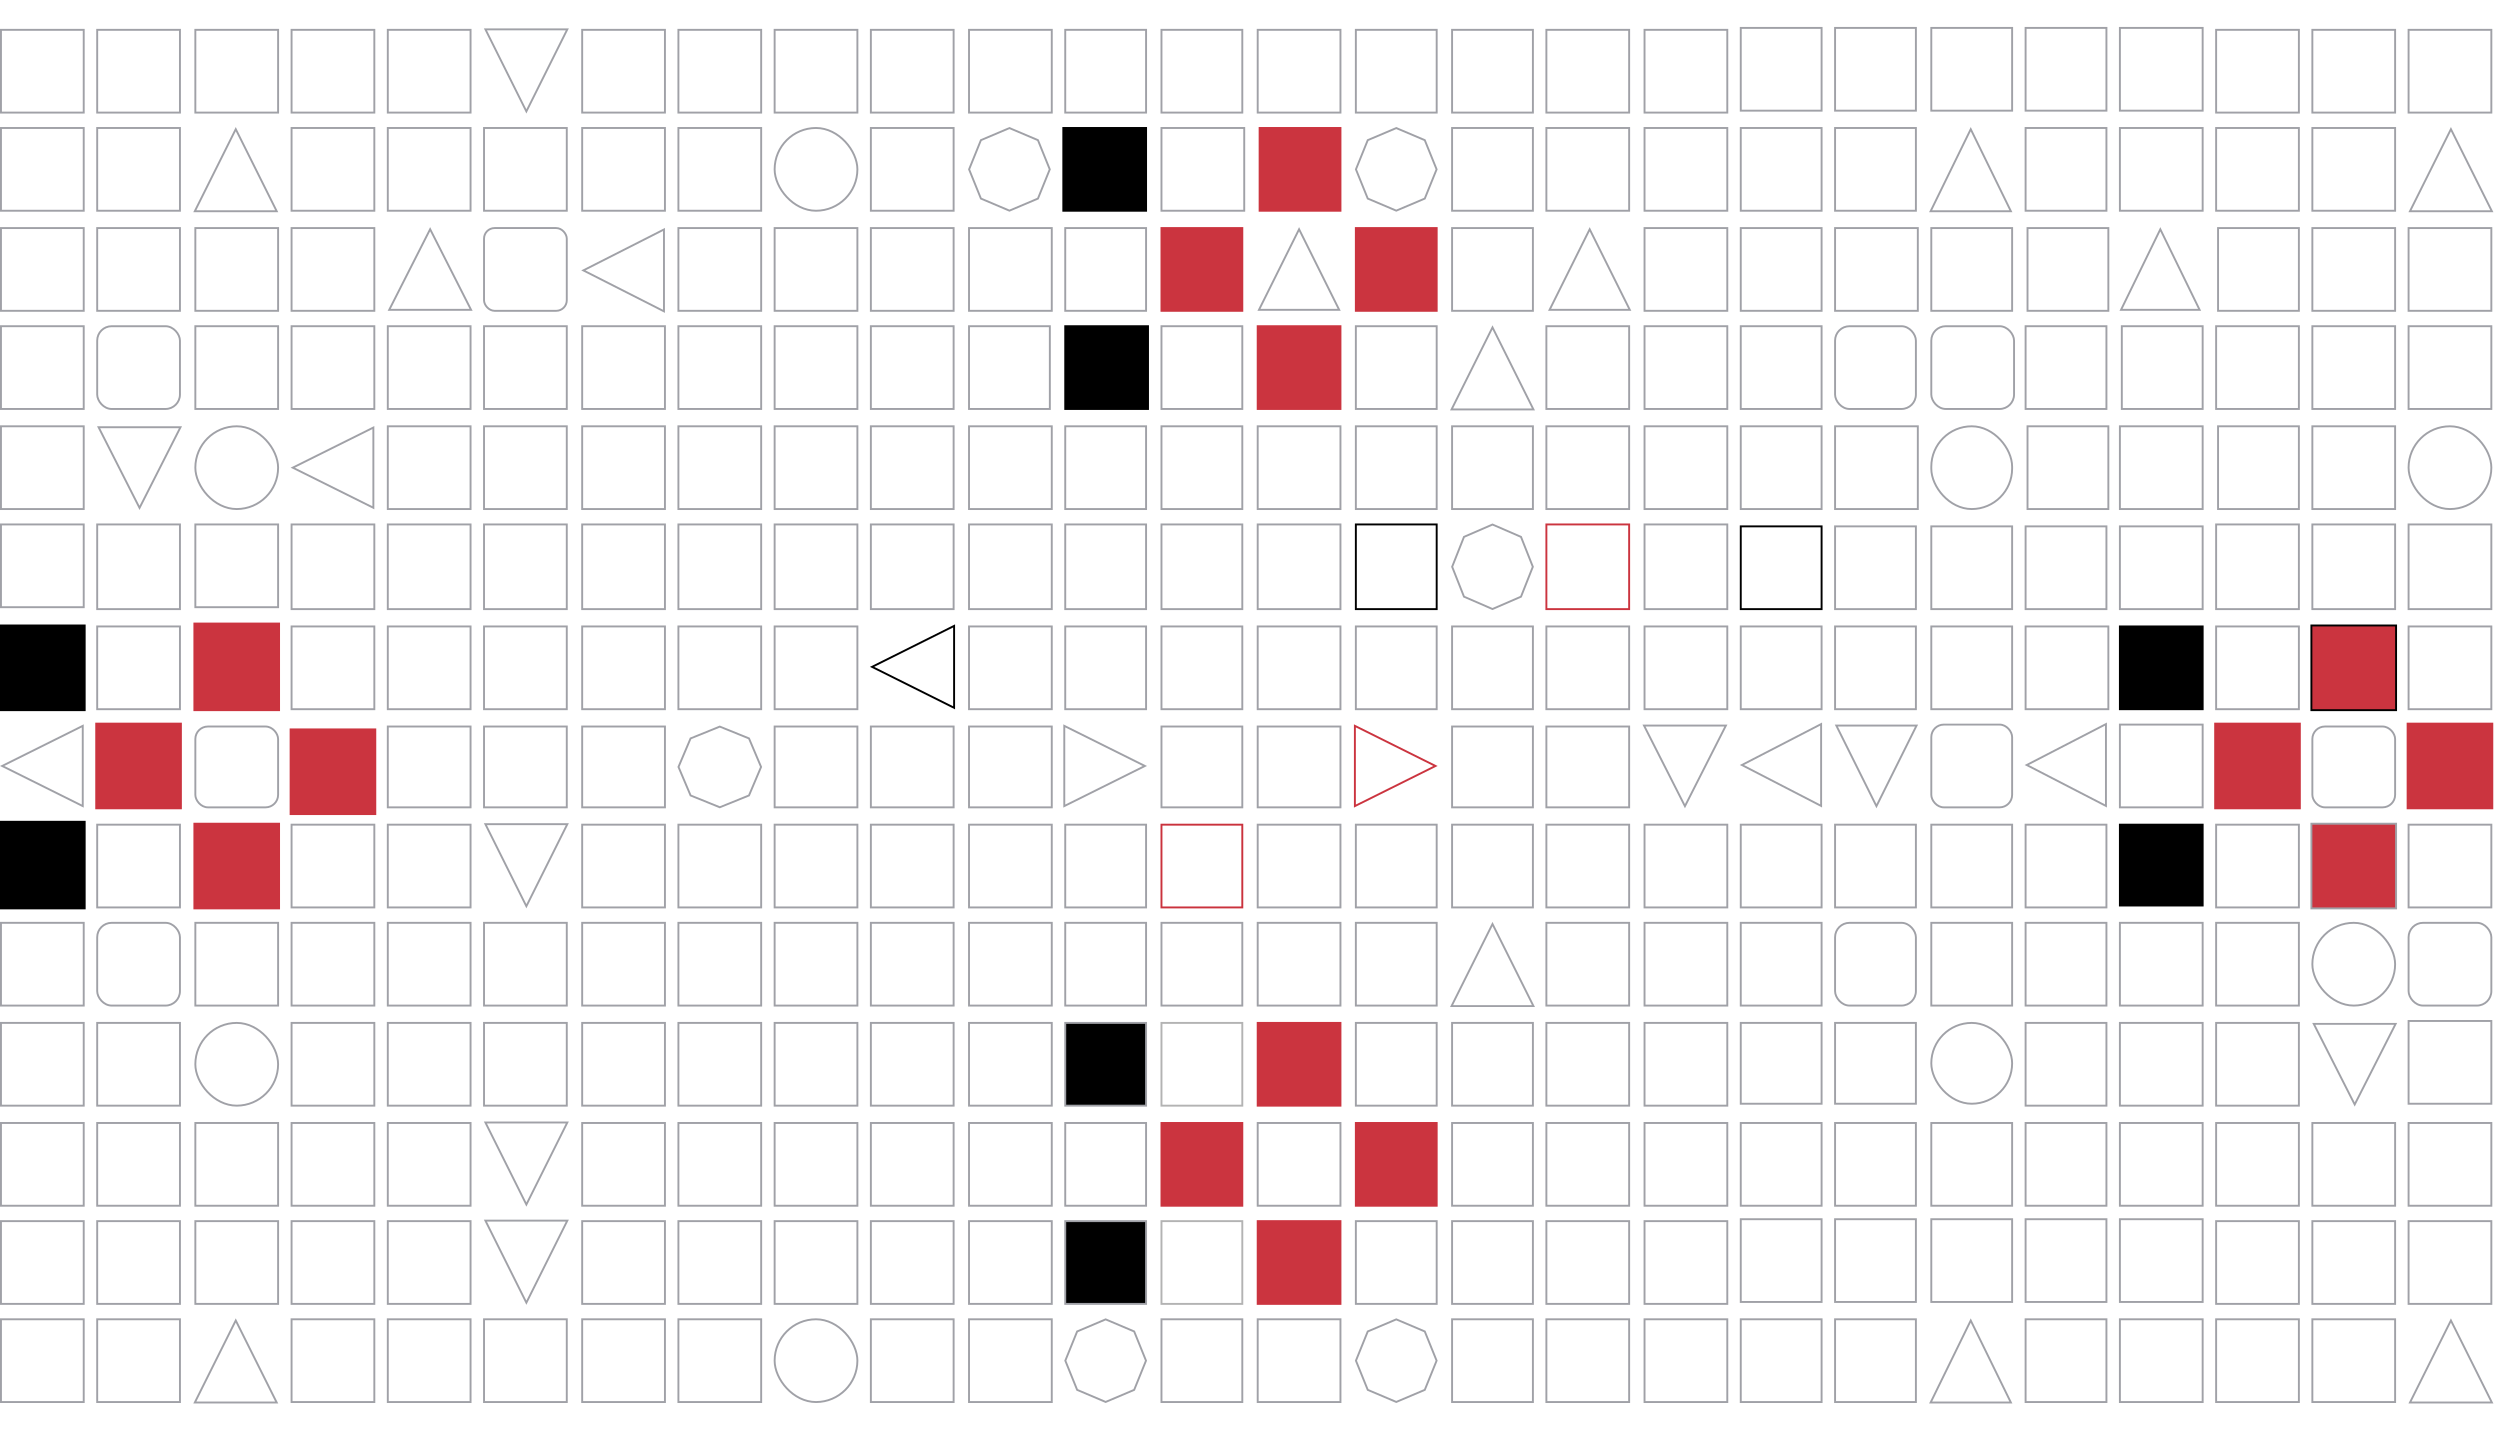 <svg width="1299" height="744" viewBox="0 0 1299 744" fill="none" xmlns="http://www.w3.org/2000/svg">
<rect x="0.5" y="15.5" width="43" height="43" stroke="#A0A1A7"/>
<rect x="0.5" y="634.5" width="43" height="43" stroke="#A0A1A7"/>
<rect x="1151.5" y="15.5" width="43" height="43" stroke="#A0A1A7"/>
<rect x="1151.5" y="634.5" width="43" height="43" stroke="#A0A1A7"/>
<rect x="50.5" y="15.5" width="43" height="43" stroke="#A0A1A7"/>
<rect x="50.5" y="634.5" width="43" height="43" stroke="#A0A1A7"/>
<rect x="1201.5" y="15.5" width="43" height="43" stroke="#A0A1A7"/>
<rect x="1201.5" y="634.5" width="43" height="43" stroke="#A0A1A7"/>
<rect x="101.5" y="15.5" width="43" height="43" stroke="#A0A1A7"/>
<rect x="101.5" y="634.5" width="43" height="43" stroke="#A0A1A7"/>
<rect x="1251.5" y="15.5" width="43" height="43" stroke="#A0A1A7"/>
<rect x="1251.5" y="634.5" width="43" height="43" stroke="#A0A1A7"/>
<rect x="151.5" y="15.5" width="43" height="43" stroke="#A0A1A7"/>
<rect x="151.5" y="634.5" width="43" height="43" stroke="#A0A1A7"/>
<rect x="201.5" y="15.5" width="43" height="43" stroke="#A0A1A7"/>
<rect x="201.5" y="634.5" width="43" height="43" stroke="#A0A1A7"/>
<rect x="302.5" y="15.5" width="43" height="43" stroke="#A0A1A7"/>
<rect x="302.5" y="634.5" width="43" height="43" stroke="#A0A1A7"/>
<rect x="352.5" y="15.5" width="43" height="43" stroke="#A0A1A7"/>
<rect x="352.5" y="634.5" width="43" height="43" stroke="#A0A1A7"/>
<rect x="402.5" y="15.5" width="43" height="43" stroke="#A0A1A7"/>
<rect x="402.5" y="634.5" width="43" height="43" stroke="#A0A1A7"/>
<rect x="552" y="66" width="44" height="44" fill="black"/>
<rect x="452.5" y="634.5" width="43" height="43" stroke="#A0A1A7"/>
<rect x="503.5" y="15.5" width="43" height="43" stroke="#A0A1A7"/>
<rect x="503.5" y="634.5" width="43" height="43" stroke="#A0A1A7"/>
<rect x="704" y="118" width="43" height="44" fill="#CB343F"/>
<rect x="553.5" y="634.5" width="42" height="43" fill="black" stroke="#A0A1A7"/>
<rect x="603.5" y="15.5" width="42" height="43" stroke="#A0A1A7"/>
<rect x="603.5" y="634.5" width="42" height="43" stroke="#B3B3B3"/>
<rect x="653.5" y="15.5" width="43" height="43" stroke="#A0A1A7"/>
<rect x="653" y="634" width="44" height="44" fill="#CB343F"/>
<rect x="553.5" y="15.5" width="42" height="43" stroke="#A0A1A7"/>
<rect x="704.5" y="634.5" width="42" height="43" stroke="#A0A1A7"/>
<rect x="754.5" y="15.5" width="42" height="43" stroke="#A0A1A7"/>
<rect x="754.5" y="634.5" width="42" height="43" stroke="#A0A1A7"/>
<rect x="803.5" y="15.5" width="43" height="43" stroke="#A0A1A7"/>
<rect x="803.5" y="634.5" width="43" height="43" stroke="#A0A1A7"/>
<rect x="854.5" y="15.5" width="43" height="43" stroke="#A0A1A7"/>
<rect x="854.5" y="634.5" width="43" height="43" stroke="#A0A1A7"/>
<rect x="0.5" y="66.5" width="43" height="43" stroke="#A0A1A7"/>
<rect x="0.5" y="685.5" width="43" height="43" stroke="#A0A1A7"/>
<rect x="1151.5" y="66.5" width="43" height="43" stroke="#A0A1A7"/>
<rect x="1151.5" y="685.5" width="43" height="43" stroke="#A0A1A7"/>
<rect x="0.5" y="118.5" width="43" height="43" stroke="#A0A1A7"/>
<rect x="953.5" y="118.5" width="43" height="43" stroke="#A0A1A7"/>
<rect y="325" width="44" height="44" fill="black"/>
<rect y="325" width="44" height="44" stroke="black"/>
<rect x="1151.5" y="169.5" width="43" height="43" stroke="#A0A1A7"/>
<rect x="0.5" y="479.5" width="43" height="43" stroke="#A0A1A7"/>
<rect x="1201" y="325" width="44" height="44" fill="#CB343F"/>
<rect x="1201" y="325" width="44" height="44" stroke="black"/>
<rect x="0.5" y="221.5" width="43" height="43" stroke="#A0A1A7"/>
<rect x="953.5" y="221.5" width="43" height="43" stroke="#A0A1A7"/>
<rect x="0.5" y="531.5" width="43" height="43" stroke="#A0A1A7"/>
<rect x="1151.5" y="531.5" width="43" height="43" stroke="#A0A1A7"/>
<rect y="427" width="44" height="45" fill="black"/>
<rect y="427" width="44" height="45" stroke="black"/>
<rect x="1151.5" y="272.5" width="43" height="44" stroke="#A0A1A7"/>
<rect x="0.5" y="169.5" width="43" height="43" stroke="#A0A1A7"/>
<rect x="1151.5" y="479.5" width="43" height="43" stroke="#A0A1A7"/>
<rect x="0.5" y="272.5" width="43" height="43" stroke="#A0A1A7"/>
<rect x="1151.5" y="583.5" width="43" height="43" stroke="#A0A1A7"/>
<rect x="0.5" y="583.5" width="43" height="43" stroke="#A0A1A7"/>
<rect x="1201.5" y="583.5" width="43" height="43" stroke="#A0A1A7"/>
<rect x="50.5" y="66.5" width="43" height="43" stroke="#A0A1A7"/>
<rect x="50.5" y="685.5" width="43" height="43" stroke="#A0A1A7"/>
<rect x="1201.5" y="66.5" width="43" height="43" stroke="#A0A1A7"/>
<rect x="1201.5" y="685.5" width="43" height="43" stroke="#A0A1A7"/>
<rect x="50.5" y="118.5" width="43" height="43" stroke="#A0A1A7"/>
<rect x="1201.5" y="118.5" width="43" height="43" stroke="#A0A1A7"/>
<rect x="50.5" y="169.5" width="43" height="43" rx="7.5" stroke="#A0A1A7"/>
<rect x="1003.5" y="169.5" width="43" height="43" rx="7.5" stroke="#A0A1A7"/>
<rect x="50.5" y="479.5" width="43" height="43" rx="7.5" stroke="#A0A1A7"/>
<rect x="1251.5" y="479.5" width="43" height="43" rx="7.5" stroke="#A0A1A7"/>
<rect x="50" y="376" width="44" height="44" fill="#CB343F"/>
<rect x="50" y="376" width="44" height="44" stroke="#CB343F"/>
<rect x="1201.5" y="221.5" width="43" height="43" stroke="#A0A1A7"/>
<rect x="50.5" y="531.5" width="43" height="43" stroke="#A0A1A7"/>
<rect x="1251" y="376" width="44" height="44" fill="#CB343F"/>
<rect x="1251" y="376" width="44" height="44" stroke="#CB343F"/>
<rect x="50.5" y="272.5" width="43" height="44" stroke="#A0A1A7"/>
<rect x="1201.5" y="272.5" width="43" height="44" stroke="#A0A1A7"/>
<rect x="50.5" y="325.5" width="43" height="43" stroke="#A0A1A7"/>
<rect x="1151.5" y="325.5" width="43" height="43" stroke="#A0A1A7"/>
<rect x="50.5" y="428.5" width="43" height="43" stroke="#A0A1A7"/>
<rect x="1201" y="428" width="44" height="44" fill="#CB343F"/>
<rect x="1201" y="428" width="44" height="44" stroke="#A0A1A7"/>
<rect x="50.5" y="583.5" width="43" height="43" stroke="#A0A1A7"/>
<rect x="1151.5" y="428.5" width="43" height="43" stroke="#A0A1A7"/>
<rect x="101.5" y="118.5" width="43" height="43" stroke="#A0A1A7"/>
<rect x="1251.5" y="118.5" width="43" height="43" stroke="#A0A1A7"/>
<rect x="101" y="428" width="44" height="44" fill="#CB343F"/>
<rect x="101" y="428" width="44" height="44" stroke="#CB343F"/>
<rect x="1251.5" y="169.5" width="43" height="43" stroke="#A0A1A7"/>
<rect x="101.5" y="479.5" width="43" height="43" stroke="#A0A1A7"/>
<rect x="1151" y="376" width="44" height="44" fill="#CB343F"/>
<rect x="1151" y="376" width="44" height="44" stroke="#CB343F"/>
<rect x="101.5" y="221.5" width="43" height="43" rx="21.5" stroke="#A0A1A7"/>
<rect x="1251.5" y="221.5" width="43" height="43" rx="21.5" stroke="#A0A1A7"/>
<rect x="101.5" y="531.5" width="43" height="43" rx="21.5" stroke="#A0A1A7"/>
<rect x="1201.5" y="479.5" width="43" height="43" rx="21.5" stroke="#A0A1A7"/>
<rect x="101" y="324" width="44" height="45" fill="#CB343F"/>
<rect x="101" y="324" width="44" height="45" stroke="#CB343F"/>
<rect x="1251.5" y="272.5" width="43" height="44" stroke="#A0A1A7"/>
<rect x="101.5" y="272.5" width="43" height="43" stroke="#A0A1A7"/>
<rect x="1251.5" y="325.5" width="43" height="43" stroke="#A0A1A7"/>
<rect x="101.5" y="377.5" width="43" height="42" rx="6.5" stroke="#A0A1A7"/>
<rect x="1201.5" y="377.5" width="43" height="42" rx="6.5" stroke="#A0A1A7"/>
<rect x="101.5" y="169.5" width="43" height="43" stroke="#A0A1A7"/>
<rect x="1251.5" y="428.5" width="43" height="43" stroke="#A0A1A7"/>
<rect x="101.5" y="583.5" width="43" height="43" stroke="#A0A1A7"/>
<rect x="1251.5" y="583.5" width="43" height="43" stroke="#A0A1A7"/>
<rect x="151.5" y="66.5" width="43" height="43" stroke="#A0A1A7"/>
<rect x="151.5" y="685.5" width="43" height="43" stroke="#A0A1A7"/>
<rect x="151.5" y="118.5" width="43" height="43" stroke="#A0A1A7"/>
<rect x="151.5" y="169.5" width="43" height="43" stroke="#A0A1A7"/>
<rect x="151.5" y="479.5" width="43" height="43" stroke="#A0A1A7"/>
<rect x="151" y="379" width="44" height="44" fill="#CB343F"/>
<rect x="151" y="379" width="44" height="44" stroke="#CB343F"/>
<rect x="151.5" y="531.5" width="43" height="43" stroke="#A0A1A7"/>
<rect x="151.5" y="272.5" width="43" height="44" stroke="#A0A1A7"/>
<rect x="151.5" y="325.5" width="43" height="43" stroke="#A0A1A7"/>
<rect x="151.5" y="428.5" width="43" height="43" stroke="#A0A1A7"/>
<rect x="151.5" y="583.5" width="43" height="43" stroke="#A0A1A7"/>
<rect x="201.5" y="66.5" width="43" height="43" stroke="#A0A1A7"/>
<rect x="201.5" y="685.5" width="43" height="43" stroke="#A0A1A7"/>
<rect x="201.5" y="169.5" width="43" height="43" stroke="#A0A1A7"/>
<rect x="201.5" y="479.5" width="43" height="43" stroke="#A0A1A7"/>
<rect x="201.5" y="221.5" width="43" height="43" stroke="#A0A1A7"/>
<rect x="201.5" y="531.5" width="43" height="43" stroke="#A0A1A7"/>
<rect x="201.5" y="272.5" width="43" height="44" stroke="#A0A1A7"/>
<rect x="201.5" y="325.5" width="43" height="43" stroke="#A0A1A7"/>
<rect x="201.5" y="377.5" width="43" height="42" stroke="#A0A1A7"/>
<rect x="201.5" y="428.5" width="43" height="43" stroke="#A0A1A7"/>
<rect x="201.5" y="583.5" width="43" height="43" stroke="#A0A1A7"/>
<rect x="251.5" y="66.5" width="43" height="43" stroke="#A0A1A7"/>
<rect x="251.5" y="685.5" width="43" height="43" stroke="#A0A1A7"/>
<rect x="251.5" y="118.5" width="43" height="43" rx="5.5" stroke="#A0A1A7"/>
<rect x="251.5" y="169.5" width="43" height="43" stroke="#A0A1A7"/>
<rect x="251.5" y="479.5" width="43" height="43" stroke="#A0A1A7"/>
<rect x="251.5" y="221.5" width="43" height="43" stroke="#A0A1A7"/>
<rect x="251.5" y="531.5" width="43" height="43" stroke="#A0A1A7"/>
<rect x="251.5" y="272.5" width="43" height="44" stroke="#A0A1A7"/>
<rect x="251.5" y="325.5" width="43" height="43" stroke="#A0A1A7"/>
<rect x="251.5" y="377.5" width="43" height="42" stroke="#A0A1A7"/>
<rect x="302.5" y="66.5" width="43" height="43" stroke="#A0A1A7"/>
<rect x="302.5" y="685.5" width="43" height="43" stroke="#A0A1A7"/>
<rect x="302.5" y="169.5" width="43" height="43" stroke="#A0A1A7"/>
<rect x="302.5" y="479.5" width="43" height="43" stroke="#A0A1A7"/>
<rect x="302.5" y="221.5" width="43" height="43" stroke="#A0A1A7"/>
<rect x="302.5" y="531.5" width="43" height="43" stroke="#A0A1A7"/>
<rect x="302.5" y="272.5" width="43" height="44" stroke="#A0A1A7"/>
<rect x="302.5" y="325.5" width="43" height="43" stroke="#A0A1A7"/>
<rect x="302.5" y="377.5" width="43" height="42" stroke="#A0A1A7"/>
<rect x="302.5" y="428.5" width="43" height="43" stroke="#A0A1A7"/>
<rect x="302.5" y="583.5" width="43" height="43" stroke="#A0A1A7"/>
<rect x="352.5" y="66.5" width="43" height="43" stroke="#A0A1A7"/>
<rect x="352.5" y="685.5" width="43" height="43" stroke="#A0A1A7"/>
<rect x="352.5" y="118.5" width="43" height="43" stroke="#A0A1A7"/>
<rect x="352.5" y="169.5" width="43" height="43" stroke="#A0A1A7"/>
<rect x="352.5" y="479.5" width="43" height="43" stroke="#A0A1A7"/>
<rect x="352.5" y="221.5" width="43" height="43" stroke="#A0A1A7"/>
<rect x="352.5" y="531.5" width="43" height="43" stroke="#A0A1A7"/>
<rect x="352.5" y="272.5" width="43" height="44" stroke="#A0A1A7"/>
<rect x="352.5" y="325.5" width="43" height="43" stroke="#A0A1A7"/>
<rect x="352.5" y="428.5" width="43" height="43" stroke="#A0A1A7"/>
<rect x="352.5" y="583.5" width="43" height="43" stroke="#A0A1A7"/>
<rect x="402.5" y="66.5" width="43" height="43" rx="21.5" stroke="#A0A1A7"/>
<rect x="402.5" y="685.5" width="43" height="43" rx="21.5" stroke="#A0A1A7"/>
<rect x="402.5" y="118.5" width="43" height="43" stroke="#A0A1A7"/>
<rect x="402.5" y="169.5" width="43" height="43" stroke="#A0A1A7"/>
<rect x="402.5" y="479.5" width="43" height="43" stroke="#A0A1A7"/>
<rect x="402.5" y="221.5" width="43" height="43" stroke="#A0A1A7"/>
<rect x="402.5" y="531.5" width="43" height="43" stroke="#A0A1A7"/>
<rect x="402.5" y="272.5" width="43" height="44" stroke="#A0A1A7"/>
<rect x="402.5" y="325.5" width="43" height="43" stroke="#A0A1A7"/>
<rect x="402.5" y="377.5" width="43" height="42" stroke="#A0A1A7"/>
<rect x="402.5" y="428.5" width="43" height="43" stroke="#A0A1A7"/>
<rect x="402.5" y="583.5" width="43" height="43" stroke="#A0A1A7"/>
<rect x="452.5" y="15.5" width="43" height="43" stroke="#A0A1A7"/>
<rect x="452.5" y="685.5" width="43" height="43" stroke="#A0A1A7"/>
<rect x="553" y="169" width="44" height="44" fill="black"/>
<rect x="452.5" y="118.5" width="43" height="43" stroke="#A0A1A7"/>
<rect x="452.5" y="479.5" width="43" height="43" stroke="#A0A1A7"/>
<rect x="452.5" y="221.5" width="43" height="43" stroke="#A0A1A7"/>
<rect x="452.5" y="531.5" width="43" height="43" stroke="#A0A1A7"/>
<rect x="452.5" y="272.5" width="43" height="44" stroke="#A0A1A7"/>
<rect x="452.5" y="377.5" width="43" height="42" stroke="#A0A1A7"/>
<rect x="452.5" y="428.5" width="43" height="43" stroke="#A0A1A7"/>
<rect x="452.5" y="583.5" width="43" height="43" stroke="#A0A1A7"/>
<rect x="653" y="169" width="44" height="44" fill="#CB343F"/>
<rect x="503.5" y="685.5" width="43" height="43" stroke="#A0A1A7"/>
<rect x="503.5" y="118.5" width="43" height="43" stroke="#A0A1A7"/>
<rect x="452.5" y="66.5" width="43" height="43" stroke="#A0A1A7"/>
<rect x="503.5" y="479.5" width="43" height="43" stroke="#A0A1A7"/>
<rect x="503.5" y="221.5" width="43" height="43" stroke="#A0A1A7"/>
<rect x="503.5" y="531.5" width="43" height="43" stroke="#A0A1A7"/>
<rect x="503.5" y="272.5" width="43" height="44" stroke="#A0A1A7"/>
<rect x="503.5" y="325.5" width="43" height="43" stroke="#A0A1A7"/>
<rect x="503.5" y="377.5" width="43" height="42" stroke="#A0A1A7"/>
<rect x="503.5" y="428.5" width="43" height="43" stroke="#A0A1A7"/>
<rect x="503.5" y="583.5" width="43" height="43" stroke="#A0A1A7"/>
<rect x="603" y="118" width="43" height="44" fill="#CB343F"/>
<rect x="503.5" y="169.5" width="42" height="43" stroke="#A0A1A7"/>
<rect x="553.5" y="479.5" width="42" height="43" stroke="#A0A1A7"/>
<rect x="553.5" y="221.5" width="42" height="43" stroke="#A0A1A7"/>
<rect x="553.5" y="531.5" width="42" height="43" fill="black" stroke="#A0A1A7"/>
<rect x="553.5" y="272.5" width="42" height="44" stroke="#A0A1A7"/>
<rect x="553.5" y="325.5" width="42" height="43" stroke="#A0A1A7"/>
<rect x="553.5" y="428.5" width="42" height="43" stroke="#A0A1A7"/>
<rect x="553.5" y="583.5" width="42" height="43" stroke="#A0A1A7"/>
<rect x="654" y="66" width="43" height="44" fill="#CB343F"/>
<rect x="603.5" y="685.5" width="42" height="43" stroke="#A0A1A7"/>
<rect x="553.5" y="118.5" width="42" height="43" stroke="#A0A1A7"/>
<rect x="603.5" y="169.5" width="42" height="43" stroke="#A0A1A7"/>
<rect x="603.5" y="479.5" width="42" height="43" stroke="#A0A1A7"/>
<rect x="603.5" y="221.5" width="42" height="43" stroke="#A0A1A7"/>
<rect x="603.5" y="531.5" width="42" height="43" stroke="#B3B3B3"/>
<rect x="603.5" y="272.5" width="42" height="44" stroke="#A0A1A7"/>
<rect x="603.5" y="325.5" width="42" height="43" stroke="#A0A1A7"/>
<rect x="603.5" y="377.5" width="42" height="42" stroke="#A0A1A7"/>
<rect x="603.5" y="428.5" width="42" height="43" stroke="#CA323D"/>
<rect x="603" y="583" width="43" height="44" fill="#CB343F"/>
<rect x="603.5" y="66.5" width="43" height="43" stroke="#A0A1A7"/>
<rect x="653.5" y="685.5" width="43" height="43" stroke="#A0A1A7"/>
<rect x="452.5" y="169.5" width="43" height="43" stroke="#A0A1A7"/>
<rect x="653.5" y="479.5" width="43" height="43" stroke="#A0A1A7"/>
<rect x="653.5" y="221.5" width="43" height="43" stroke="#A0A1A7"/>
<rect x="653" y="531" width="44" height="44" fill="#CB343F"/>
<rect x="653.5" y="272.5" width="43" height="44" stroke="#A0A1A7"/>
<rect x="653.5" y="325.5" width="43" height="43" stroke="#A0A1A7"/>
<rect x="653.5" y="377.5" width="43" height="42" stroke="#A0A1A7"/>
<rect x="653.5" y="428.5" width="43" height="43" stroke="#A0A1A7"/>
<rect x="653.5" y="583.5" width="43" height="43" stroke="#A0A1A7"/>
<rect x="704.5" y="15.5" width="42" height="43" stroke="#A0A1A7"/>
<rect x="704.5" y="169.5" width="42" height="43" stroke="#A0A1A7"/>
<rect x="704.5" y="479.5" width="42" height="43" stroke="#A0A1A7"/>
<rect x="704.5" y="221.5" width="42" height="43" stroke="#A0A1A7"/>
<rect x="704.5" y="531.5" width="42" height="43" stroke="#A0A1A7"/>
<rect x="704.5" y="272.5" width="42" height="44" stroke="black"/>
<rect x="704.5" y="325.5" width="42" height="43" stroke="#A0A1A7"/>
<rect x="704.5" y="428.5" width="42" height="43" stroke="#A0A1A7"/>
<rect x="704" y="583" width="43" height="44" fill="#CB343F"/>
<rect x="754.5" y="66.5" width="42" height="43" stroke="#A0A1A7"/>
<rect x="754.5" y="685.5" width="42" height="43" stroke="#A0A1A7"/>
<rect x="754.5" y="118.5" width="42" height="43" stroke="#A0A1A7"/>
<rect x="754.5" y="221.5" width="42" height="43" stroke="#A0A1A7"/>
<rect x="754.5" y="531.5" width="42" height="43" stroke="#A0A1A7"/>
<rect x="754.5" y="325.5" width="42" height="43" stroke="#A0A1A7"/>
<rect x="754.5" y="377.5" width="42" height="42" stroke="#A0A1A7"/>
<rect x="754.5" y="428.5" width="42" height="43" stroke="#A0A1A7"/>
<rect x="754.5" y="583.5" width="42" height="43" stroke="#A0A1A7"/>
<rect x="803.5" y="66.5" width="43" height="43" stroke="#A0A1A7"/>
<rect x="803.5" y="685.5" width="43" height="43" stroke="#A0A1A7"/>
<rect x="803.5" y="169.5" width="43" height="43" stroke="#A0A1A7"/>
<rect x="803.5" y="479.5" width="43" height="43" stroke="#A0A1A7"/>
<rect x="803.5" y="221.5" width="43" height="43" stroke="#A0A1A7"/>
<rect x="803.5" y="531.5" width="43" height="43" stroke="#A0A1A7"/>
<rect x="803.5" y="272.5" width="43" height="44" stroke="#CB343F"/>
<rect x="803.5" y="325.5" width="43" height="43" stroke="#A0A1A7"/>
<rect x="803.5" y="377.5" width="43" height="42" stroke="#A0A1A7"/>
<rect x="803.5" y="428.5" width="43" height="43" stroke="#A0A1A7"/>
<rect x="803.5" y="583.5" width="43" height="43" stroke="#A0A1A7"/>
<rect x="854.5" y="66.5" width="43" height="43" stroke="#A0A1A7"/>
<rect x="854.5" y="685.5" width="43" height="43" stroke="#A0A1A7"/>
<rect x="854.5" y="118.5" width="43" height="43" stroke="#A0A1A7"/>
<rect x="854.5" y="169.5" width="43" height="43" stroke="#A0A1A7"/>
<rect x="854.5" y="479.5" width="43" height="43" stroke="#A0A1A7"/>
<rect x="854.5" y="221.5" width="43" height="43" stroke="#A0A1A7"/>
<rect x="854.5" y="531.5" width="43" height="43" stroke="#A0A1A7"/>
<rect x="854.5" y="272.5" width="43" height="44" stroke="#A0A1A7"/>
<rect x="854.5" y="325.5" width="43" height="43" stroke="#A0A1A7"/>
<rect x="854.5" y="428.5" width="43" height="43" stroke="#A0A1A7"/>
<rect x="854.5" y="583.5" width="43" height="43" stroke="#A0A1A7"/>
<path d="M294.775 15.25L273.5 57.88L252.225 15.25L294.775 15.25Z" stroke="#A0A1A7"/>
<path d="M294.775 634.25L273.5 676.88L252.225 634.25H294.775Z" stroke="#A0A1A7"/>
<path d="M345 161.769L303.105 140.5L345 119.231V161.769Z" stroke="#A0A1A7"/>
<path d="M43 418.843L1.122 398L43 377.157V418.843Z" stroke="#A0A1A7"/>
<path d="M194 263.843L152.122 243L194 222.157V263.843Z" stroke="#A0A1A7"/>
<path d="M495.75 367.775L453.12 346.5L495.75 325.225V367.775Z" stroke="black"/>
<path d="M553 377.157L594.878 398L553 418.843V377.157Z" stroke="#A0A1A7"/>
<path d="M704 377.157L745.878 398L704 418.843V377.157Z" stroke="#CB343F"/>
<path d="M294.775 428.25L273.5 470.88L252.225 428.25H294.775Z" stroke="#A0A1A7"/>
<path d="M294.775 583.25L273.5 625.88L252.225 583.25H294.775Z" stroke="#A0A1A7"/>
<path d="M896.769 377L875.5 418.895L854.231 377H896.769Z" stroke="#A0A1A7"/>
<path d="M93.769 222L72.5 263.895L51.231 222H93.769Z" stroke="#A0A1A7"/>
<path d="M1244.77 532L1223.5 573.895L1202.23 532H1244.77Z" stroke="#A0A1A7"/>
<path d="M101.225 109.75L122.5 67.12L143.775 109.75H101.225Z" stroke="#A0A1A7"/>
<path d="M101.225 728.75L122.5 686.12L143.775 728.75H101.225Z" stroke="#A0A1A7"/>
<path d="M1252.22 109.75L1273.5 67.12L1294.78 109.75H1252.22Z" stroke="#A0A1A7"/>
<path d="M1252.22 728.75L1273.5 686.12L1294.78 728.75H1252.22Z" stroke="#A0A1A7"/>
<path d="M202.231 161L223.5 119.105L244.769 161H202.231Z" stroke="#A0A1A7"/>
<path d="M654.157 161L675 119.122L695.843 161H654.157Z" stroke="#A0A1A7"/>
<path d="M805.157 161L826 119.122L846.843 161H805.157Z" stroke="#A0A1A7"/>
<path d="M754.225 212.75L775.5 170.12L796.775 212.75H754.225Z" stroke="#A0A1A7"/>
<path d="M754.225 522.75L775.5 480.12L796.775 522.75H754.225Z" stroke="#A0A1A7"/>
<path d="M509.683 72.823L524.5 66.543L539.317 72.823L545.461 88L539.317 103.177L524.5 109.457L509.683 103.177L503.539 88L509.683 72.823Z" stroke="#A0A1A7"/>
<path d="M559.683 691.823L574.5 685.543L589.317 691.823L595.461 707L589.317 722.177L574.5 728.457L559.683 722.177L553.539 707L559.683 691.823Z" stroke="#A0A1A7"/>
<path d="M710.683 72.823L725.5 66.543L740.317 72.823L746.461 88L740.317 103.177L725.5 109.457L710.683 103.177L704.539 88L710.683 72.823Z" stroke="#A0A1A7"/>
<path d="M710.683 691.823L725.5 685.543L740.317 691.823L746.461 707L740.317 722.177L725.5 728.457L710.683 722.177L704.539 707L710.683 691.823Z" stroke="#A0A1A7"/>
<path d="M760.686 278.967L775.5 272.545L790.314 278.967L796.462 294.5L790.314 310.033L775.5 316.455L760.686 310.033L754.538 294.5L760.686 278.967Z" stroke="#A0A1A7"/>
<path d="M358.823 383.683L374 377.539L389.177 383.683L395.457 398.5L389.177 413.317L374 419.461L358.823 413.317L352.543 398.5L358.823 383.683Z" stroke="#A0A1A7"/>
<rect x="904.5" y="14.5" width="42" height="43" stroke="#A0A1A7"/>
<rect x="904.5" y="633.5" width="42" height="43" stroke="#A0A1A7"/>
<rect x="953.5" y="14.5" width="42" height="43" stroke="#A0A1A7"/>
<rect x="953.5" y="633.5" width="42" height="43" stroke="#A0A1A7"/>
<rect x="1003.5" y="14.5" width="42" height="43" stroke="#A0A1A7"/>
<rect x="1003.5" y="633.5" width="42" height="43" stroke="#A0A1A7"/>
<rect x="1052.5" y="14.5" width="42" height="43" stroke="#A0A1A7"/>
<rect x="1052.5" y="633.5" width="42" height="43" stroke="#A0A1A7"/>
<rect x="1101.5" y="14.5" width="43" height="43" stroke="#A0A1A7"/>
<rect x="1101.5" y="633.5" width="43" height="43" stroke="#A0A1A7"/>
<rect x="904.5" y="66.5" width="42" height="43" stroke="#A0A1A7"/>
<rect x="904.5" y="685.5" width="42" height="43" stroke="#A0A1A7"/>
<rect x="904.5" y="118.5" width="42" height="43" stroke="#A0A1A7"/>
<rect x="904.5" y="169.5" width="42" height="43" stroke="#A0A1A7"/>
<rect x="904.5" y="479.5" width="42" height="43" stroke="#A0A1A7"/>
<rect x="904.5" y="221.5" width="42" height="43" stroke="#A0A1A7"/>
<rect x="904.5" y="531.5" width="42" height="42" stroke="#A0A1A7"/>
<rect x="904.5" y="273.5" width="42" height="43" stroke="black"/>
<rect x="904.5" y="325.5" width="42" height="43" stroke="#A0A1A7"/>
<rect x="904.5" y="428.5" width="42" height="43" stroke="#A0A1A7"/>
<rect x="904.5" y="583.5" width="42" height="43" stroke="#A0A1A7"/>
<rect x="953.5" y="66.5" width="42" height="43" stroke="#A0A1A7"/>
<rect x="953.5" y="685.5" width="42" height="43" stroke="#A0A1A7"/>
<rect x="1053.5" y="118.5" width="42" height="43" stroke="#A0A1A7"/>
<rect x="953.5" y="169.5" width="42" height="43" rx="7.5" stroke="#A0A1A7"/>
<rect x="953.5" y="479.5" width="42" height="43" rx="7.5" stroke="#A0A1A7"/>
<rect x="1053.5" y="221.5" width="42" height="43" stroke="#A0A1A7"/>
<rect x="953.5" y="531.5" width="42" height="42" stroke="#A0A1A7"/>
<rect x="953.5" y="273.5" width="42" height="43" stroke="#A0A1A7"/>
<rect x="953.5" y="325.5" width="42" height="43" stroke="#A0A1A7"/>
<rect x="953.5" y="428.5" width="42" height="43" stroke="#A0A1A7"/>
<rect x="953.5" y="583.5" width="42" height="43" stroke="#A0A1A7"/>
<rect x="1003.5" y="118.5" width="42" height="43" stroke="#A0A1A7"/>
<rect x="1102.5" y="169.5" width="42" height="43" stroke="#A0A1A7"/>
<rect x="1003.5" y="479.5" width="42" height="43" stroke="#A0A1A7"/>
<rect x="1003.5" y="221.5" width="42" height="43" rx="21" stroke="#A0A1A7"/>
<rect x="1003.5" y="531.5" width="42" height="42" rx="21" stroke="#A0A1A7"/>
<rect x="1003.5" y="273.5" width="42" height="43" stroke="#A0A1A7"/>
<rect x="1003.5" y="325.5" width="42" height="43" stroke="#A0A1A7"/>
<rect x="1003.5" y="376.5" width="42" height="43" rx="6.5" stroke="#A0A1A7"/>
<rect x="1003.5" y="428.5" width="42" height="43" stroke="#A0A1A7"/>
<rect x="1003.5" y="583.5" width="42" height="43" stroke="#A0A1A7"/>
<rect x="1052.5" y="66.5" width="42" height="43" stroke="#A0A1A7"/>
<rect x="1052.5" y="685.5" width="42" height="43" stroke="#A0A1A7"/>
<rect x="1152.5" y="118.5" width="42" height="43" stroke="#A0A1A7"/>
<rect x="1052.5" y="169.5" width="42" height="43" stroke="#A0A1A7"/>
<rect x="1052.5" y="583.5" width="42" height="43" stroke="#A0A1A7"/>
<rect x="1152.5" y="221.5" width="42" height="43" stroke="#A0A1A7"/>
<rect x="1251.5" y="530.5" width="43" height="43" stroke="#A0A1A7"/>
<rect x="1052.5" y="273.5" width="42" height="43" stroke="#A0A1A7"/>
<rect x="1052.5" y="479.5" width="42" height="43" stroke="#A0A1A7"/>
<rect x="1052.5" y="428.5" width="42" height="43" stroke="#A0A1A7"/>
<rect x="1052.5" y="531.5" width="42" height="43" stroke="#A0A1A7"/>
<rect x="1101.5" y="66.5" width="43" height="43" stroke="#A0A1A7"/>
<rect x="1101.5" y="685.5" width="43" height="43" stroke="#A0A1A7"/>
<rect x="1201.5" y="169.5" width="43" height="43" stroke="#A0A1A7"/>
<rect x="1101.5" y="479.5" width="43" height="43" stroke="#A0A1A7"/>
<rect x="1101.5" y="221.5" width="43" height="43" stroke="#A0A1A7"/>
<rect x="1101" y="428" width="44" height="43" fill="black"/>
<rect x="1101.5" y="273.5" width="43" height="43" stroke="#A0A1A7"/>
<rect x="1052.5" y="325.5" width="43" height="43" stroke="#A0A1A7"/>
<rect x="1101.5" y="376.5" width="43" height="43" stroke="#A0A1A7"/>
<rect x="1101.5" y="531.5" width="43" height="43" stroke="#A0A1A7"/>
<rect x="1101" y="325" width="44" height="44" fill="black"/>
<rect x="1101.5" y="583.5" width="43" height="43" stroke="#A0A1A7"/>
<path d="M946.25 418.763L905.089 397.5L946.25 376.237V418.763Z" stroke="#A0A1A7"/>
<path d="M1094.25 418.763L1053.09 397.5L1094.25 376.237V418.763Z" stroke="#A0A1A7"/>
<path d="M995.843 377L975 418.878L954.157 377H995.843Z" stroke="#A0A1A7"/>
<path d="M1003.15 109.75L1024 67.138L1044.85 109.75H1003.15Z" stroke="#A0A1A7"/>
<path d="M1003.15 728.75L1024 686.138L1044.85 728.75H1003.15Z" stroke="#A0A1A7"/>
<path d="M1102.08 161L1122.5 119.141L1142.92 161H1102.08Z" stroke="#A0A1A7"/>
</svg>
